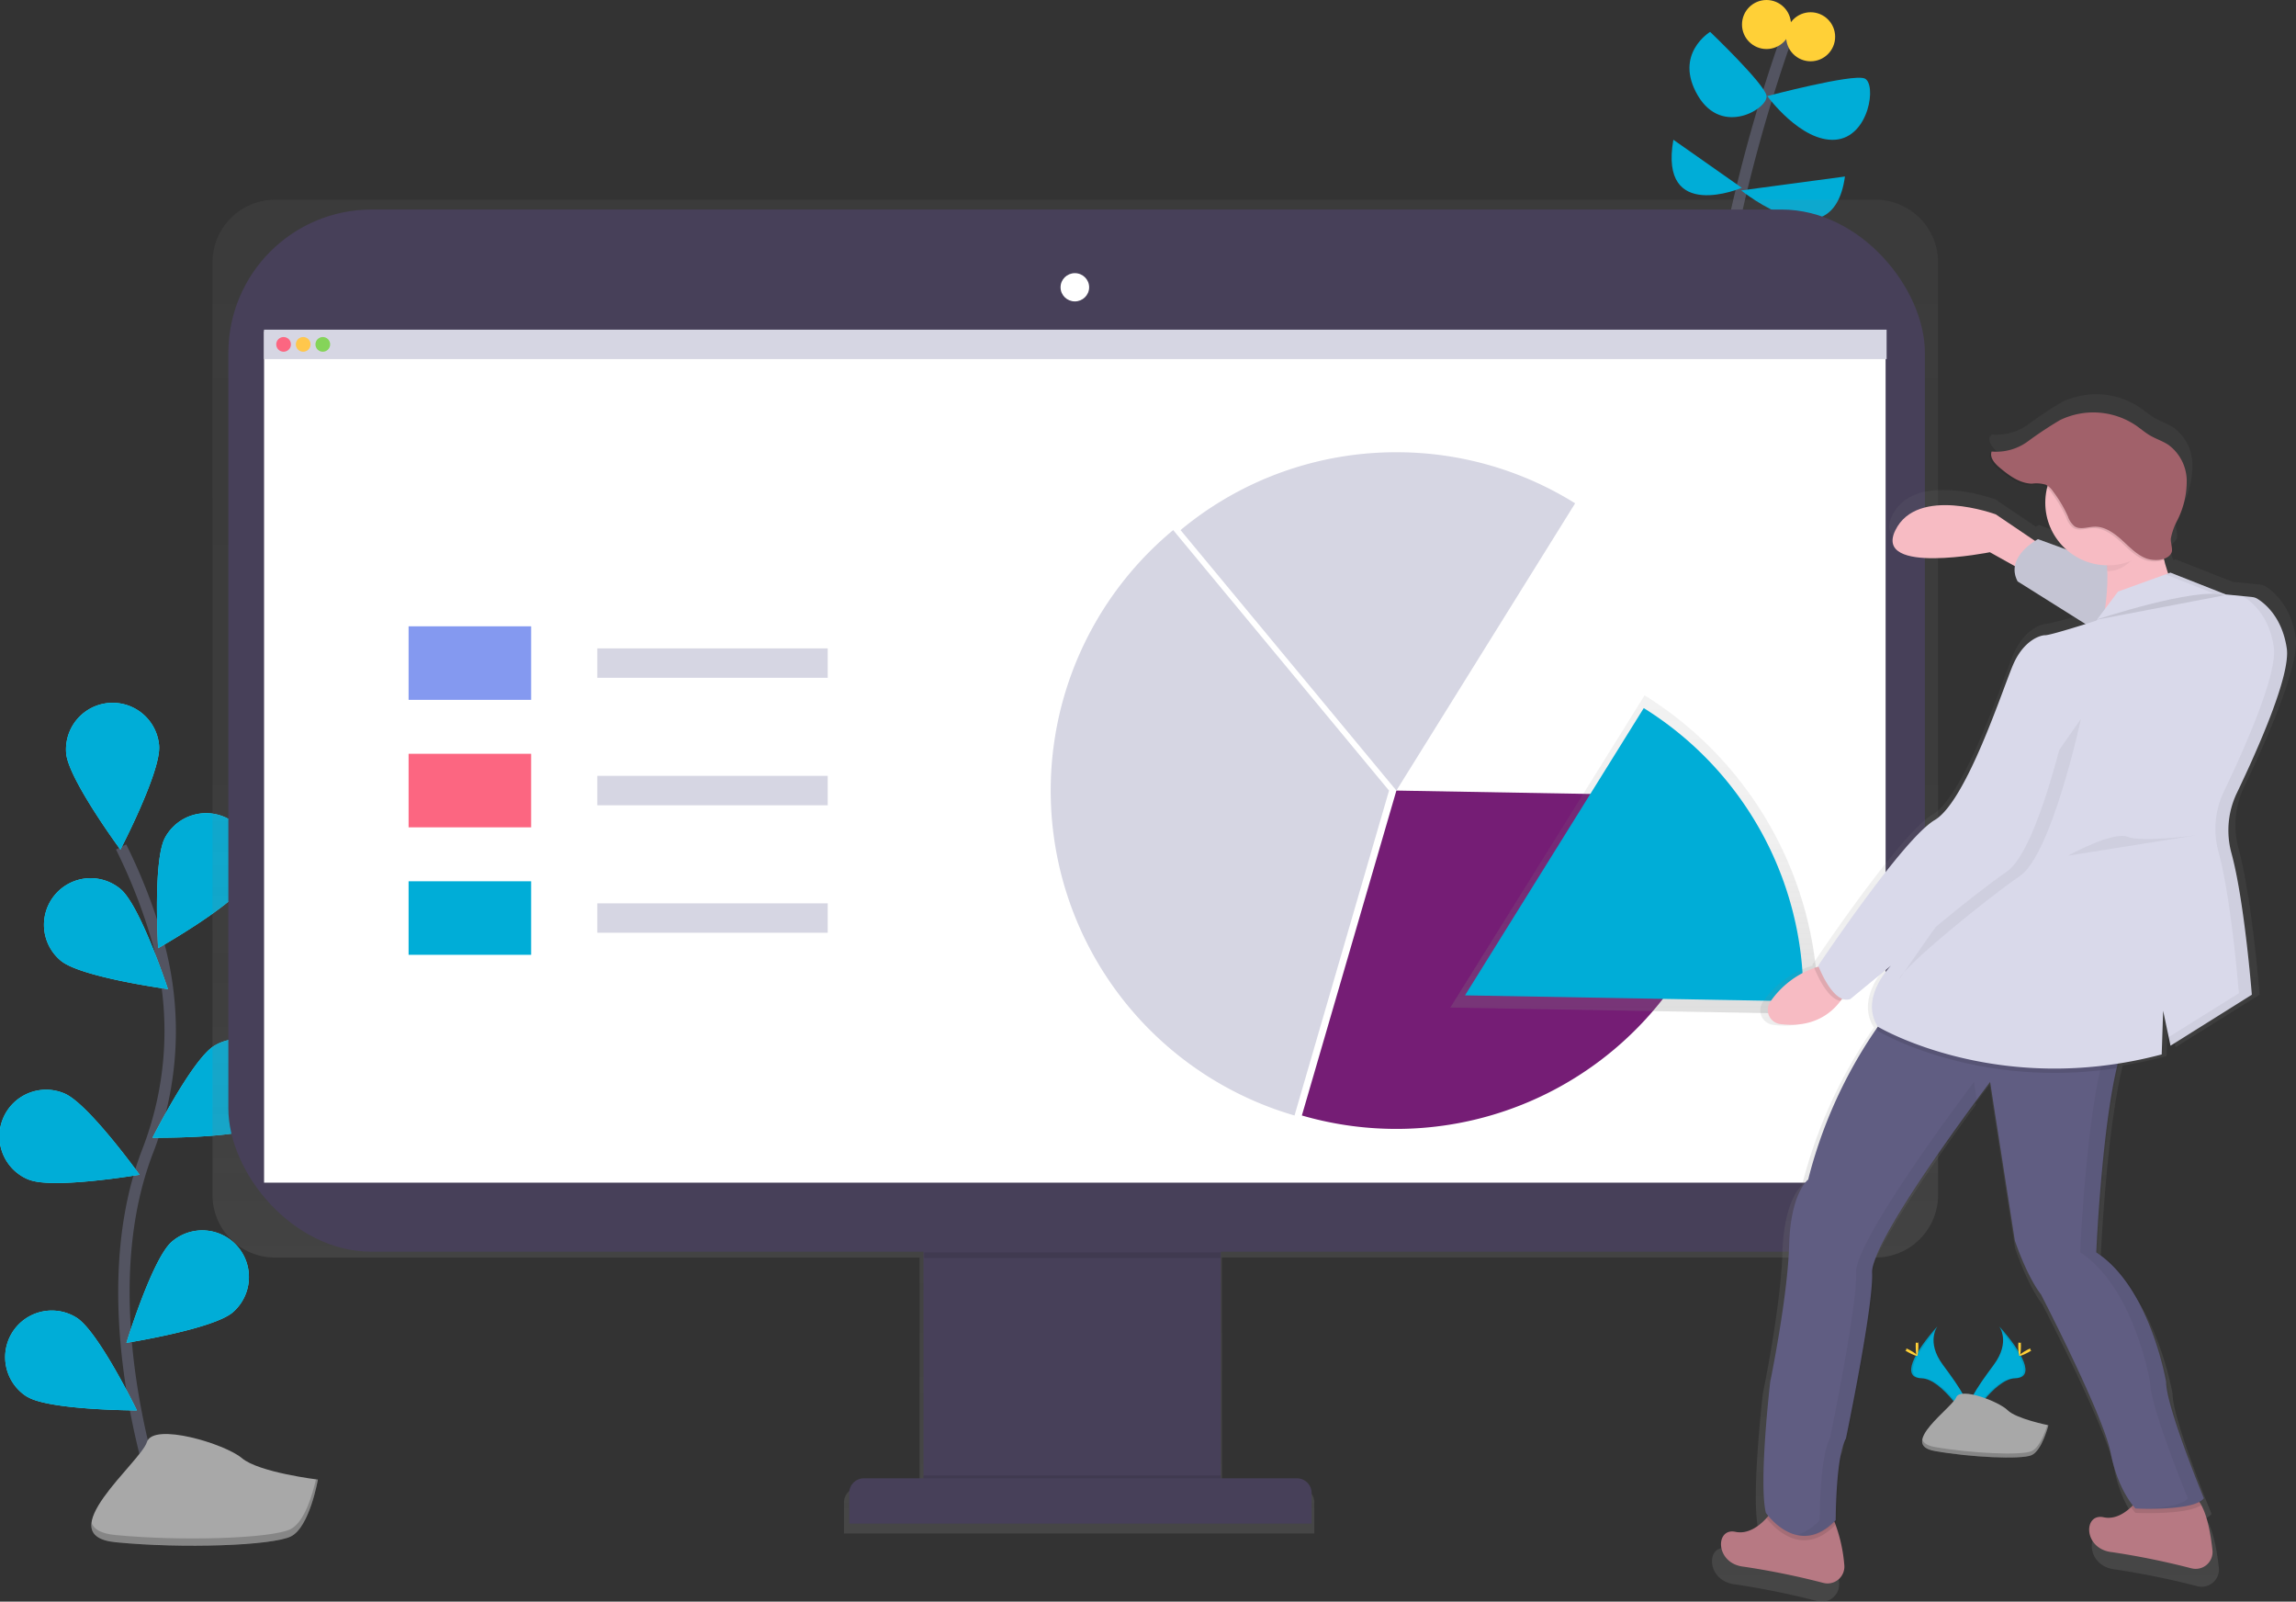 <svg xmlns="http://www.w3.org/2000/svg" xmlns:xlink="http://www.w3.org/1999/xlink" viewBox="0 0 402.427 280.67"><rect x="0" y="0" width="402.427" height="280.67" fill="#333333" stroke="none"/><defs><style>.a{fill:none;stroke:#535461;stroke-miterlimit:10;stroke-width:2px;}.b{fill:#32e7fc;}.c{fill:#00add7;}.d{fill:#ffd037;}.e{fill:#a8a8a8;}.f{opacity:0.2;}.g{fill:url(#a);}.h{fill:#474059;}.i{opacity:0.1;}.j{fill:#fff;}.k{fill:#d6d6e3;}.l{fill:#751d75;}.m{fill:#8499f0;}.n{fill:#fc6681;}.o{fill:#ffc74c;}.p{fill:#85d459;}.q{fill:url(#b);}.r{fill:url(#c);}.s{fill:#f7bbc3;}.t{fill:#b77983;}.u{fill:#605d82;}.v,.x{opacity:0.05;}.w{fill:#d9d9ea;}.y{fill:#a1616a;}</style><linearGradient id="a" x1="0.5" y1="1" x2="0.5" gradientUnits="objectBoundingBox"><stop offset="0" stop-color="gray" stop-opacity="0.251"/><stop offset="0.54" stop-color="gray" stop-opacity="0.122"/><stop offset="1" stop-color="gray" stop-opacity="0.102"/></linearGradient><linearGradient id="b" y2="0" xlink:href="#a"/><linearGradient id="c" y2="0" xlink:href="#a"/></defs><g transform="translate(-273.288 -540.279)"><path class="a" d="M759.52,179.553s32-50.3,35.864-71.78a276.539,276.539,0,0,1,11.17-41.243" transform="translate(-219.778 479.334)"/><path class="b" d="M859.192,166.53,839,168.248S849.74,186.722,859.192,166.53Z" transform="translate(-265.112 422.296)"/><path class="b" d="M803.069,140.53l15.99,12.807S798.344,161.581,803.069,140.53Z" transform="translate(-244.218 437.126)"/><path class="c" d="M867.861,125.53l-18.181,2.436S865.713,141,867.861,125.53Z" transform="translate(-271.203 445.682)"/><path class="c" d="M821.594,110.53l12,8.425S819.017,125.137,821.594,110.53Z" transform="translate(-255.01 454.237)"/><path class="c" d="M860.31,88.457s14.9-3.948,17.051-3.089.859,10.311-5.155,10.74S860.31,88.457,860.31,88.457Z" transform="translate(-277.267 468.659)"/><path class="c" d="M832.187,66.53s9.452,9.022,9.881,11.17-7.733,7.3-12.029,0S832.187,66.53,832.187,66.53Z" transform="translate(-259.158 479.334)"/><circle class="d" cx="4.296" cy="4.296" r="4.296" transform="translate(586.347 542.427)"/><circle class="d" cx="4.296" cy="4.296" r="4.296" transform="translate(578.614 540.279)"/><path class="a" d="M196.25,516.324s-13.67-35.882-2.926-63.905a58.176,58.176,0,0,0,1.865-36.754A97.839,97.839,0,0,0,188.71,399" transform="translate(105.803 289.698)"/><path class="b" d="M182.552,347.748c.348,4.5-6.784,18.186-6.784,18.186s-9.164-12.416-9.512-16.918a8.174,8.174,0,1,1,16.3-1.267Z" transform="translate(118.625 323.233)"/><path class="b" d="M219.126,397.322c-2.148,3.97-15.578,11.578-15.578,11.578s-.941-15.4,1.212-19.371a8.174,8.174,0,1,1,14.371,7.793Z" transform="translate(97.457 297.541)"/><path class="b" d="M220.81,492.5c-3.867,2.337-19.29,2.148-19.29,2.148s6.964-13.773,10.822-16.111a8.174,8.174,0,1,1,8.468,13.984Z" transform="translate(98.497 245.006)"/><path class="b" d="M209.534,569.748c-3.411,2.956-18.654,5.357-18.654,5.357s4.537-14.753,7.944-17.709a8.174,8.174,0,1,1,10.71,12.352Z" transform="translate(104.566 200.492)"/><path class="b" d="M160.229,426.224c3.471,2.887,18.761,4.966,18.761,4.966s-4.842-14.654-8.317-17.537a8.173,8.173,0,1,0-10.448,12.571Z" transform="translate(123.733 282.417)"/><path class="b" d="M144.376,513.829c4.176,1.718,19.389-.859,19.389-.859s-9.022-12.532-13.181-14.246a8.174,8.174,0,1,0-6.208,15.122Z" transform="translate(133.983 233.168)"/><path class="b" d="M145.245,603.183c3.828,2.393,19.26,2.414,19.26,2.414s-6.762-13.877-10.586-16.252a8.173,8.173,0,1,0-8.674,13.855Z" transform="translate(132.784 181.84)"/><path class="c" d="M182.552,347.748c.348,4.5-6.784,18.186-6.784,18.186s-9.164-12.416-9.512-16.918a8.174,8.174,0,1,1,16.3-1.267Z" transform="translate(118.625 323.233)"/><path class="c" d="M219.126,397.322c-2.148,3.97-15.578,11.578-15.578,11.578s-.941-15.4,1.212-19.371a8.174,8.174,0,1,1,14.371,7.793Z" transform="translate(97.457 297.541)"/><path class="c" d="M220.81,492.5c-3.867,2.337-19.29,2.148-19.29,2.148s6.964-13.773,10.822-16.111a8.174,8.174,0,1,1,8.468,13.984Z" transform="translate(98.497 245.006)"/><path class="c" d="M209.534,569.748c-3.411,2.956-18.654,5.357-18.654,5.357s4.537-14.753,7.944-17.709a8.174,8.174,0,1,1,10.71,12.352Z" transform="translate(104.566 200.492)"/><path class="c" d="M160.229,426.224c3.471,2.887,18.761,4.966,18.761,4.966s-4.842-14.654-8.317-17.537a8.173,8.173,0,1,0-10.448,12.571Z" transform="translate(123.733 282.417)"/><path class="c" d="M144.376,513.829c4.176,1.718,19.389-.859,19.389-.859s-9.022-12.532-13.181-14.246a8.174,8.174,0,1,0-6.208,15.122Z" transform="translate(133.983 233.168)"/><path class="c" d="M145.245,603.183c3.828,2.393,19.26,2.414,19.26,2.414s-6.762-13.877-10.586-16.252a8.173,8.173,0,1,0-8.674,13.855Z" transform="translate(132.784 181.84)"/><path class="e" d="M216.27,646.443s-10.371-1.25-13.318-3.759S187.4,636.36,186.3,639.87s-17.215,16.4-5.486,17.55,27.457.6,30.735-1.023S216.27,646.443,216.27,646.443Z" transform="translate(112.737 153.118)"/><path class="f" d="M180.728,666.7c11.733,1.143,27.44.606,30.739-1.018,2.513-1.237,3.927-6.358,4.459-8.734l.348.043s-1.409,8.326-4.726,9.954-19.006,2.148-30.739,1.018c-3.385-.331-4.451-1.641-4.227-3.437C176.973,665.667,178.206,666.457,180.728,666.7Z" transform="translate(112.737 142.568)"/><path class="g" d="M517.473,135h-280.5A10.968,10.968,0,0,0,226,145.955V309.424a10.968,10.968,0,0,0,10.977,10.955H349.931v40.285H339.3a2.621,2.621,0,0,0-2.621,2.616v5.43h82.435v-5.439a2.621,2.621,0,0,0-2.621-2.616H402.924V320.366H517.473a10.968,10.968,0,0,0,10.977-10.942V145.955A10.968,10.968,0,0,0,517.473,135Z" transform="translate(84.534 440.28)"/><rect class="h" width="52.1" height="50.274" transform="translate(435.157 753.016)"/><rect class="i" width="52.1" height="4.459" transform="translate(435.157 798.831)"/><path class="h" d="M445.138,603h75.892a2.578,2.578,0,0,1,2.578,2.578v5.362H442.56v-5.362A2.578,2.578,0,0,1,445.138,603Z" transform="translate(-20.429 196.337)"/><rect class="h" width="297.359" height="182.63" rx="25.12" transform="translate(313.313 576.998)"/><rect class="j" width="284.212" height="149.197" transform="translate(319.573 598.329)"/><ellipse class="j" cx="2.505" cy="2.475" rx="2.505" ry="2.475" transform="translate(459.176 588.147)"/><rect class="i" width="51.936" height="0.98" transform="translate(435.268 759.753)"/><path class="k" d="M589.435,269.75A59.287,59.287,0,0,0,610.7,372.338L627.267,315.4Z" transform="translate(-110.518 363.421)"/><path class="k" d="M658.772,238a59.042,59.042,0,0,0-37.832,13.64l37.832,45.647L690.1,246.949A59,59,0,0,0,658.772,238Z" transform="translate(-140.734 381.531)"/><path class="l" d="M687.006,376,670.44,432.937a59.321,59.321,0,0,0,75.853-55.893Z" transform="translate(-168.968 302.817)"/><rect class="m" width="21.481" height="12.888" transform="translate(344.903 650.033)"/><rect class="n" width="21.481" height="12.888" transform="translate(344.903 672.373)"/><rect class="c" width="21.481" height="12.888" transform="translate(344.903 694.713)"/><rect class="k" width="40.384" height="5.155" transform="translate(377.983 653.9)"/><rect class="k" width="40.384" height="5.155" transform="translate(377.983 676.24)"/><rect class="k" width="40.384" height="5.155" transform="translate(377.983 698.58)"/><rect class="k" width="284.406" height="5.155" transform="translate(319.556 598.05)"/><circle class="n" cx="1.289" cy="1.289" r="1.289" transform="translate(321.704 599.338)"/><circle class="o" cx="1.289" cy="1.289" r="1.289" transform="translate(325.141 599.338)"/><circle class="p" cx="1.289" cy="1.289" r="1.289" transform="translate(328.578 599.338)"/><path class="c" d="M947.445,594.55s2.049,2.681-.945,6.728-5.465,7.462-4.468,9.989c0,0,4.52-7.518,8.2-7.621S951.5,599.069,947.445,594.55Z" transform="translate(-323.751 178.16)"/><path class="i" d="M947.612,594.55a3.317,3.317,0,0,1,.43.859c3.592,4.219,5.5,8.163,2.054,8.253-3.214.09-7.071,5.839-8,7.3a3.088,3.088,0,0,0,.107.331s4.52-7.518,8.2-7.621S951.663,599.069,947.612,594.55Z" transform="translate(-323.918 178.16)"/><path class="d" d="M963.172,601.694c0,.945-.107,1.719-.236,1.719s-.236-.765-.236-1.719.133-.5.262-.5S963.172,600.749,963.172,601.694Z" transform="translate(-335.668 174.431)"/><path class="d" d="M964.706,604.26c-.829.451-1.551.726-1.611.61s.558-.576,1.388-1.027.5-.125.563,0S965.535,603.809,964.706,604.26Z" transform="translate(-335.891 172.991)"/><path class="c" d="M923.619,594.55s-2.049,2.681.945,6.728,5.465,7.462,4.468,9.989c0,0-4.52-7.518-8.2-7.621S919.572,599.069,923.619,594.55Z" transform="translate(-310.751 178.16)"/><path class="i" d="M923.61,594.55a3.317,3.317,0,0,0-.43.859c-3.592,4.219-5.5,8.163-2.054,8.253,3.213.09,7.071,5.839,8,7.3a3.116,3.116,0,0,1-.107.331s-4.52-7.518-8.2-7.621S919.563,599.069,923.61,594.55Z" transform="translate(-310.743 178.16)"/><path class="d" d="M920.86,601.694c0,.945.107,1.719.236,1.719s.236-.765.236-1.719-.133-.5-.262-.5S920.86,600.749,920.86,601.694Z" transform="translate(-311.803 174.431)"/><path class="d" d="M917.151,604.26c.829.451,1.551.726,1.611.61s-.558-.576-1.388-1.027-.5-.125-.563,0S916.322,603.809,917.151,604.26Z" transform="translate(-309.4 172.991)"/><path class="e" d="M945.613,627.53s-5.637-1.126-7.14-2.629-8.27-4.133-9.022-2.255-10.148,8.27-3.759,9.4,15.037,1.5,16.914.752S945.613,627.53,945.613,627.53Z" transform="translate(-313.297 162.506)"/><path class="f" d="M925.692,638.639c6.388,1.126,15.037,1.5,16.914.752,1.431-.571,2.427-3.321,2.818-4.6l.189.039s-1.126,4.511-3.007,5.263-10.526.374-16.914-.752c-1.843-.327-2.371-1.091-2.174-2.058C923.677,637.909,924.322,638.4,925.692,638.639Z" transform="translate(-313.297 155.208)"/><path class="q" d="M795.442,391.866a64.4,64.4,0,0,0-30.391-54.716L731,391.866,795.442,393Z" transform="translate(-203.51 324.977)"/><path class="c" d="M796.287,392.7a59.244,59.244,0,0,0-27.959-50.338L737,392.7l59.287,1.061Z" transform="translate(-206.933 322.005)"/><path class="r" d="M940.106,257.446a2.343,2.343,0,0,0-.047-.477q-.047-.228-.086-.524-.094-.516-.211-1-.06-.241-.125-.473a12.787,12.787,0,0,0-2.487-4.846l-.2-.232q-.2-.223-.4-.43a5.064,5.064,0,0,0-.382-.369c-.125-.116-.249-.223-.365-.322-.236-.2-.456-.361-.653-.5s-.279-.189-.4-.258a2.195,2.195,0,0,0-.928-.309l-2.045-.206h0l-2.767-.275-9.993-3.944-.4.142a23.768,23.768,0,0,1-.739-2.5,2.226,2.226,0,0,0,.791-.584,1.83,1.83,0,0,0,.541-.709c.249-.589-.232-1.852-.133-2.578a12.52,12.52,0,0,1,1.229-3.321,15.651,15.651,0,0,0,1.654-7.162,8.109,8.109,0,0,0-3.282-6.358c-1.061-.713-2.311-1.1-3.411-1.749-.859-.507-1.615-1.169-2.436-1.74a13.782,13.782,0,0,0-13.748-1,64.53,64.53,0,0,0-5.8,3.841,9.635,9.635,0,0,1-6.556,1.839,1.5,1.5,0,0,0-.069.288l-.193-.026c-.4,1.1.571,2.174,1.465,2.921,1.693,1.418,3.609,2.831,5.817,2.883a6,6,0,0,1,2.53.193,2.254,2.254,0,0,1,.473.3,11.3,11.3,0,0,0,3.42,11.149l-5.1-1.865s-.215.112-.541.322l-7.084-4.79s-14.2-5.267-18.143,2.9,17.094,3.931,17.094,3.931l4.5,2.513a4.236,4.236,0,0,0,.494,2.741l12.274,7.712A65.652,65.652,0,0,1,896.4,254.6c-1.053,0-3.944,1.053-5.787,5.258s-8.416,24.72-14.2,28.136-21.051,26.3-21.051,26.3l.069.18q-.408.107-.8.241a16.155,16.155,0,0,0-7.926,6.079,2.578,2.578,0,0,0,1.779,4.064c6.015.773,9.31-2.045,10.891-4.176.1-.137.2-.275.288-.4a2.084,2.084,0,0,0,1.486.069l7.372-6.04s-5.744,5.757-2.384,11.011l-.258.365a84.35,84.35,0,0,0-12.347,27.289s-3.158,2.367-3.437,11.832-3.437,24.72-3.437,24.72-2.105,18.143-.791,23.668c0,0,.15.219.43.554-.1.12-.206.245-.327.378-1.147,1.259-3.218,3.007-5.628,2.483-3.682-.791-3.682,5.787,1.577,6.311a138.869,138.869,0,0,1,14.353,2.93,3.042,3.042,0,0,0,3.75-3.278,28.279,28.279,0,0,0-1.577-7.235c-.052-.125-.107-.249-.163-.369.155-.146.309-.3.464-.46,0,0,0-11.57,1.839-14.727,0,0,5-23.93,4.726-29.979-.206-4.726,12.962-23.161,18.693-30.932l-.047-.3c1.517-2.011,2.449-3.214,2.449-3.214l4.472,28.664s2.105,6.311,4.726,9.731c0,0,11.307,21.824,12.622,28.664a21.843,21.843,0,0,0,3.987,9.43c-.107.112-.223.223-.344.335a5.707,5.707,0,0,1-4.958,1.809c-3.682-.79-3.682,5.787,1.577,6.311a138.865,138.865,0,0,1,14.354,2.93,3.042,3.042,0,0,0,3.751-3.278c-.3-2.737-.885-6.139-2.019-8.163q-.146-.254-.3-.477a2.779,2.779,0,0,0,1.044-.748S918.479,394,918.479,389.51c0,0-2.891-17.094-12.622-23.405,0,0,.919-21.378,3.69-33.274q.1-.43.211-.859a77.051,77.051,0,0,0,7.673-1.624l.262-7.888,1.315,6.311,14.727-9.2s-.129-1.658-.378-4.2c-.125-1.289-.279-2.762-.464-4.382-.146-1.289-.314-2.668-.5-4.073q-.069-.528-.142-1.057c-.193-1.418-.4-2.853-.632-4.253q-.129-.791-.266-1.564c-.12-.687-.245-1.362-.374-2.015q-.1-.49-.2-.967t-.2-.937q-.1-.46-.211-.9l-.107-.43q-.107-.43-.219-.833a15.281,15.281,0,0,1-.533-3.437q-.026-.7,0-1.388a12.555,12.555,0,0,1,.129-1.383q.047-.344.112-.687a15.829,15.829,0,0,1,.747-2.685q.245-.657.55-1.289c.477-.992.988-2.071,1.512-3.2q.4-.859.8-1.74t.808-1.8c2.578-5.8,5.087-12.257,5.761-16.5.073-.43.12-.859.15-1.263a8.588,8.588,0,0,0,.026-1.13Z" transform="translate(-264.399 395.019)"/><path class="s" d="M938.19,267.06l-8.674-5.869s-13.773-5.1-17.614,2.805,16.579,3.828,16.579,3.828l8.674,4.846Z" transform="translate(-306.419 369.226)"/><path class="t" d="M1009.6,675.568a134.8,134.8,0,0,0-13.924-2.84c-5.1-.511-5.1-6.874-1.529-6.122,1.938.43,3.652-.67,4.812-1.753a11.266,11.266,0,0,0,1.014-1.083,2.948,2.948,0,0,1,1.65-1.01c1.912-.43,5.894-1.048,8.343.271a3.6,3.6,0,0,1,1.319,1.448c1.1,1.951,1.671,5.25,1.959,7.9a2.951,2.951,0,0,1-3.643,3.183Z" transform="translate(-352.171 139.554)"/><path class="t" d="M859.4,681.508a134.777,134.777,0,0,0-13.924-2.84c-5.1-.511-5.1-6.874-1.529-6.122,2.337.5,4.348-1.186,5.46-2.406.133-.15.258-.292.365-.43a2.947,2.947,0,0,1,1.65-1.01c1.912-.43,5.894-1.048,8.343.271a4.558,4.558,0,0,1,1.748,2.333,26.983,26.983,0,0,1,1.529,7.02,2.951,2.951,0,0,1-3.643,3.183Z" transform="translate(-266.5 136.166)"/><path class="i" d="M872.082,671.293c-6.092,6.277-11.312-.116-12.1-1.173.133-.15.258-.292.365-.43a2.947,2.947,0,0,1,1.65-1.01c1.912-.43,5.894-1.048,8.343.271A4.615,4.615,0,0,1,872.082,671.293Z" transform="translate(-277.078 136.177)"/><path class="i" d="M1021,664.474c-2.638,1.8-11.522,1.358-11.522,1.358a8.754,8.754,0,0,1-.8-.988,11.242,11.242,0,0,0,1.014-1.083,2.947,2.947,0,0,1,1.65-1.01c1.912-.43,5.894-1.048,8.343.271A3.6,3.6,0,0,1,1021,664.474Z" transform="translate(-361.895 139.56)"/><path class="u" d="M935.942,550.91c-1.787,2.294-11.986,1.787-11.986,1.787s-3.059-3.059-4.335-9.692S907.4,515.2,907.4,515.2c-2.552-3.317-4.593-9.452-4.593-9.452l-4.335-27.8S877.536,505.5,877.79,511.376s-4.593,29.076-4.593,29.076c-1.787,3.059-1.787,14.285-1.787,14.285-6.633,6.874-12.244-1.289-12.244-1.289-1.289-5.357.765-22.954.765-22.954s3.059-14.792,3.317-23.977,3.338-11.466,3.338-11.466A81.811,81.811,0,0,1,878.563,468.6a42.3,42.3,0,0,1,2.578-3.385l41.295,4.846a26.093,26.093,0,0,0-1.779,5.473c-2.685,11.539-3.579,32.277-3.579,32.277,9.452,6.122,12.244,22.7,12.244,22.7C929.309,534.842,935.942,550.91,935.942,550.91Z" transform="translate(-276.372 251.933)"/><g class="v" transform="translate(588.242 717.139)"><path d="M903.97,498.288l-.528-3.4s-20.9,27.543-20.66,33.416-4.593,29.076-4.593,29.076c-1.787,3.059-1.787,14.285-1.787,14.285a8.751,8.751,0,0,1-3.991,2.578c2.011.528,4.451.142,7.054-2.578,0,0,0-11.222,1.787-14.285,0,0,4.846-23.2,4.593-29.076C885.642,523.721,898.415,505.837,903.97,498.288Z" transform="translate(-872.41 -482.135)"/><path d="M959.238,530.5s-2.805-16.579-12.244-22.7c0,0,.894-20.733,3.579-32.277a26.093,26.093,0,0,1,1.779-5.473l-41.32-4.846-.271.327,38.532,4.52a26.086,26.086,0,0,0-1.779,5.473c-2.685,11.539-3.579,32.277-3.579,32.277,9.452,6.122,12.244,22.7,12.244,22.7,0,4.335,6.633,20.407,6.633,20.407-1.053,1.353-5.031,1.718-8.115,1.813,2.449.064,9.7.086,11.17-1.813C965.854,550.9,959.238,534.836,959.238,530.5Z" transform="translate(-894.284 -465.2)"/></g><path class="s" d="M874.472,451.135a9.235,9.235,0,0,1-1.207,2.114c-1.534,2.066-4.726,4.8-10.564,4.051a2.509,2.509,0,0,1-1.719-3.944,15.714,15.714,0,0,1,7.69-5.894,13.856,13.856,0,0,1,3.256-.662Z" transform="translate(-277.384 262.434)"/><path class="w" d="M985.765,280.93l-20.454-7.48s-5.869,3.059-3.57,7.4l19.9,12.5Z" transform="translate(-334.817 361.31)"/><path class="i" d="M985.765,280.93l-20.454-7.48s-5.869,3.059-3.57,7.4l19.9,12.5Z" transform="translate(-334.817 361.31)"/><path class="s" d="M1005.427,261.49s-.254,11.986,5.1,16.068-15.561,6.375-15.561,6.375,3.317-12.244,0-18.62S1005.427,261.49,1005.427,261.49Z" transform="translate(-353.778 368.42)"/><path class="i" d="M948.741,470.067a26.089,26.089,0,0,0-1.779,5.473c-24.669,3.768-41.836-6.5-41.836-6.5-.094-.146-.185-.3-.266-.43a42.308,42.308,0,0,1,2.578-3.385Z" transform="translate(-302.677 251.922)"/><path class="i" d="M885.294,451.135a9.237,9.237,0,0,1-1.207,2.114c-2.363-.391-4.249-4.906-4.6-5.787a13.856,13.856,0,0,1,3.257-.662Z" transform="translate(-288.207 262.434)"/><path class="w" d="M942.837,287.1l-9.181,3.317-3.828,5.1s-7.9,2.552-8.927,2.552-3.828,1.018-5.611,5.1-8.163,23.977-13.773,27.294-20.407,25.506-20.407,25.506,2.552,6.874,5.611,5.869l7.144-5.869s-5.611,5.611-2.294,10.715c0,0,20.914,12.5,49.737,4.846l.253-7.651L942.85,370l14.255-8.932s-1.289-16.463-3.583-24.845a15.14,15.14,0,0,1,.984-10.556c3.7-7.733,9.417-20.622,8.721-25.309-.821-5.538-3.952-7.944-5.155-8.674a2.148,2.148,0,0,0-.9-.3l-4.644-.464Z" transform="translate(-289.131 353.525)"/><path class="x" d="M945.946,346.76s-5.1,23.732-10.715,27.547-20.66,16.068-21.171,18.108" transform="translate(-307.925 319.495)"/><path class="w" d="M940.6,345s-5.1,23.715-10.71,27.538-20.66,16.068-21.171,18.108" transform="translate(-304.879 320.499)"/><path class="i" d="M994.21,300.3s17.614-5.869,22.7-4.335" transform="translate(-353.641 348.616)"/><g class="v" transform="translate(652.847 640.625)"><path d="M1036.075,331.107c3.7-7.733,9.417-20.622,8.721-25.309-.821-5.538-3.952-7.944-5.155-8.674a2.149,2.149,0,0,0-.9-.3l-1.985-.2a2.094,2.094,0,0,1,.589.241c1.194.73,4.326,3.132,5.155,8.674.7,4.7-5.018,17.588-8.721,25.309a15.139,15.139,0,0,0-.984,10.556c2.3,8.378,3.583,24.845,3.583,24.845l-12.3,7.686.314,1.5,14.259-8.932s-1.289-16.463-3.583-24.845A15.138,15.138,0,0,1,1036.075,331.107Z" transform="translate(-1023.526 -292.536)"/><path d="M987.847,237.14l2.208.223-9.606-3.793-.859.309Z" transform="translate(-979.59 -233.57)"/></g><path class="x" d="M982.93,397.83s7.905-4.335,10.457-3.317,11.986-.253,11.986-.253" transform="translate(-347.207 292.402)"/><path class="x" d="M1004.6,266.049c-.292-2.578.894-2.148.894-2.148s-13.782-2.569-10.474,3.806a14.692,14.692,0,0,1,1.418,5.611h.129C1000.389,273.318,1002.623,269.039,1004.6,266.049Z" transform="translate(-353.81 367.049)"/><circle class="s" cx="10.968" cy="10.968" r="10.968" transform="translate(631.77 617.412)"/><path class="i" d="M983.728,241.171a15.173,15.173,0,0,0,1.6-6.947,7.878,7.878,0,0,0-3.184-6.169c-1.031-.692-2.243-1.065-3.308-1.7-.833-.494-1.568-1.134-2.363-1.688a13.37,13.37,0,0,0-13.352-.971,65.367,65.367,0,0,0-5.628,3.725,9.361,9.361,0,0,1-6.363,1.783c-.382,1.061.554,2.109,1.422,2.835,1.641,1.375,3.5,2.75,5.641,2.8a5.761,5.761,0,0,1,2.453.189,3.523,3.523,0,0,1,1.254,1.164,22.8,22.8,0,0,1,2.6,4.412,3.721,3.721,0,0,0,1.164,1.718c.984.632,2.264.107,3.437.06,1.817-.069,3.437,1.074,4.794,2.294s2.625,2.621,4.322,3.265c1.289.481,3.8.464,4.447-1.048.245-.571-.223-1.8-.129-2.492A11.2,11.2,0,0,1,983.728,241.171Z" transform="translate(-329.021 390.453)"/><path class="y" d="M984.318,240.581a15.173,15.173,0,0,0,1.6-6.947,7.877,7.877,0,0,0-3.183-6.169c-1.031-.692-2.243-1.065-3.308-1.7-.833-.494-1.568-1.134-2.363-1.688a13.37,13.37,0,0,0-13.352-.971,65.37,65.37,0,0,0-5.628,3.725,9.36,9.36,0,0,1-6.363,1.783c-.382,1.061.554,2.109,1.422,2.835,1.641,1.375,3.5,2.75,5.641,2.8a5.761,5.761,0,0,1,2.453.189,3.524,3.524,0,0,1,1.255,1.164,22.8,22.8,0,0,1,2.616,4.408,3.722,3.722,0,0,0,1.164,1.718c.984.632,2.264.107,3.437.06,1.817-.069,3.437,1.074,4.794,2.294s2.625,2.621,4.322,3.265c1.289.481,3.8.464,4.447-1.048.245-.571-.223-1.8-.129-2.492A11.276,11.276,0,0,1,984.318,240.581Z" transform="translate(-329.357 390.789)"/></g></svg>